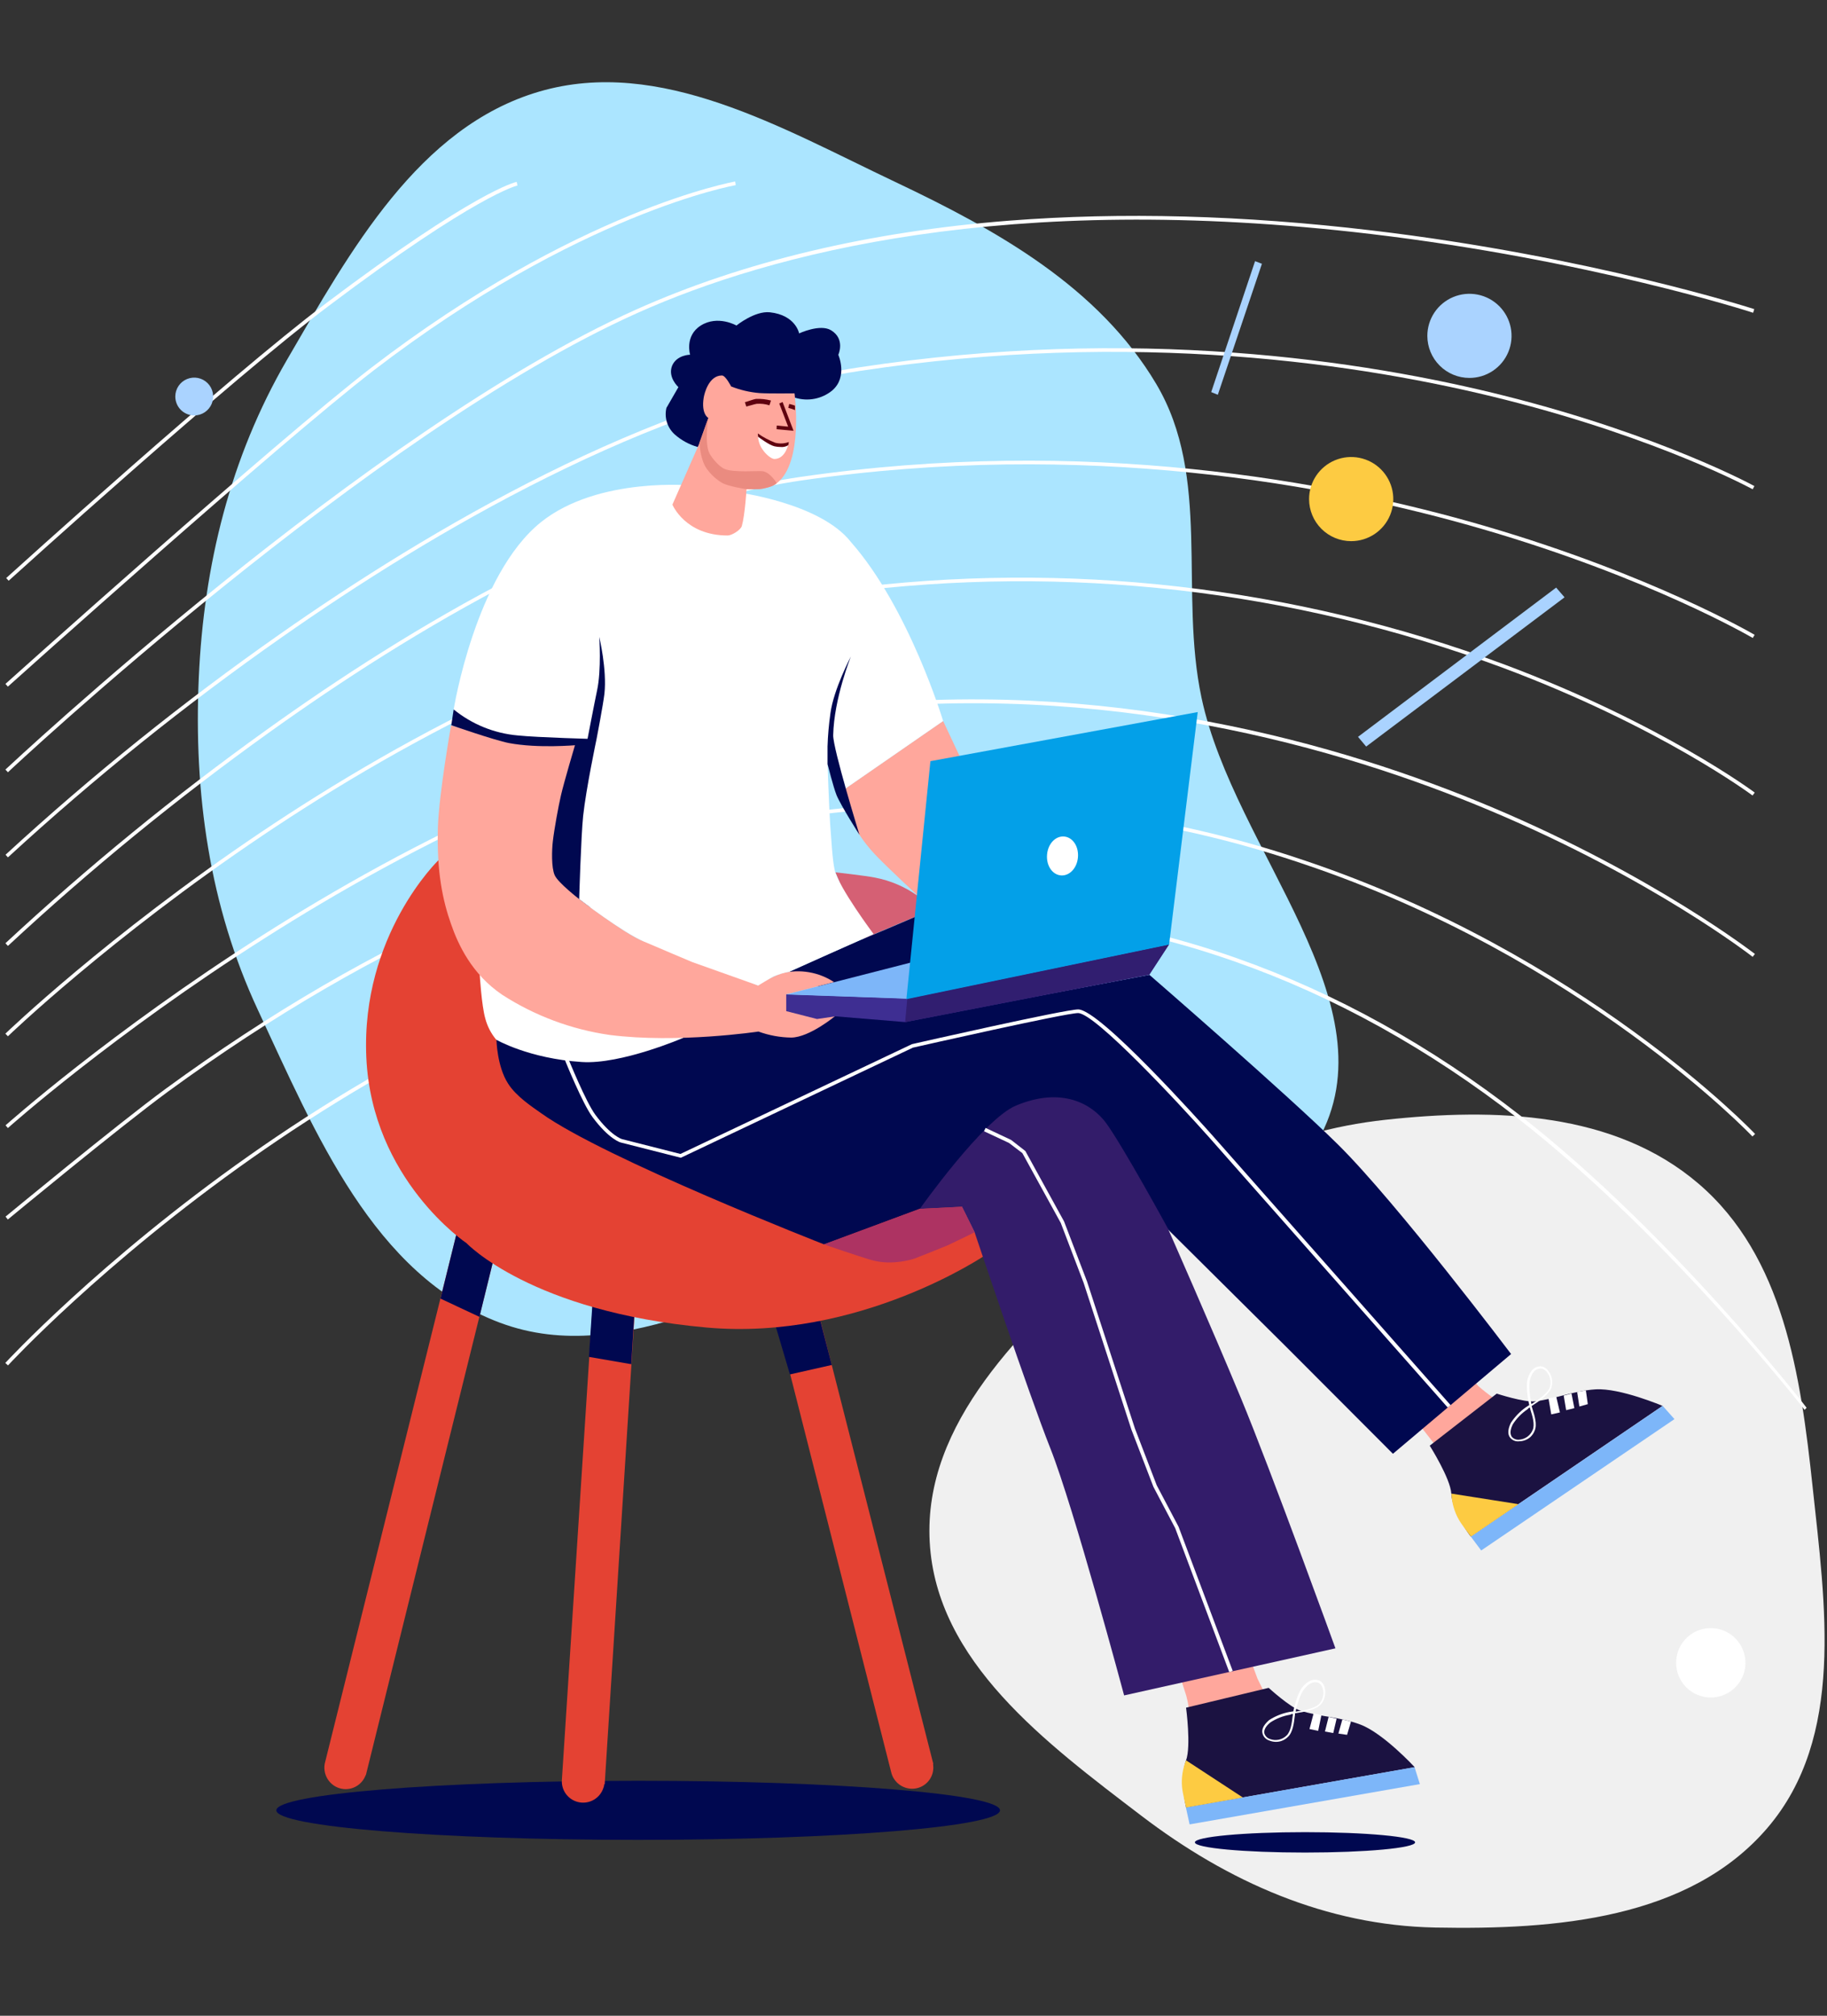 <svg width="448" height="494" viewBox="0 0 448 494" fill="none" xmlns="http://www.w3.org/2000/svg">
<rect x="0" y="0" width="448" height="494" fill="#333333" stroke="none"/>
<g clip-path="url(#clip0_17713_44041)">
<path fill-rule="evenodd" clip-rule="evenodd" d="M416.519 290.097C437.365 307.961 441.535 336.939 444.457 364.246C447.568 393.331 452.433 425.714 433.405 447.947C414.233 470.349 381.384 472.95 351.918 472.377C325.196 471.858 301.092 461.163 279.848 444.961C256.476 427.136 229.559 407.209 227.972 377.846C226.39 348.58 250.812 325.712 272.326 305.79C291.21 288.303 314.07 277.217 339.648 274.434C366.68 271.492 395.88 272.412 416.519 290.097Z" fill="#F0F0F0"/>
<path fill-rule="evenodd" clip-rule="evenodd" d="M219.586 44.621C244.556 56.45 269.425 70.354 283.533 94.115C297.084 116.941 289.097 145.051 294.63 171.016C302.631 208.562 342.086 246.343 323.078 279.7C304.765 311.838 254.083 297.53 217.978 305.533C185.551 312.721 153.675 335.793 122.574 324.146C91.593 312.543 77.287 277.574 63.279 247.598C51.311 221.989 47.489 194.395 48.741 166.151C49.963 138.551 56.459 112.121 70.339 88.233C85.847 61.543 102.618 31.097 132.24 22.441C161.8 13.803 191.758 31.437 219.586 44.621Z" fill="#ABE5FF"/>
<path d="M1.918 298.861L1.362 298.154C1.64 297.93 28.607 275.638 40.616 266.832C91.852 229.415 144.227 206.701 196.287 199.336C237.774 193.432 280.07 197.369 319.749 210.827C388.3 233.827 429.982 277.463 430.368 277.902L429.713 278.51C429.301 278.072 387.78 234.587 319.426 211.659C279.881 198.253 237.729 194.338 196.386 200.231C144.486 207.578 92.255 230.229 41.145 267.556C29.145 276.363 2.187 298.637 1.918 298.861Z" fill="white"/>
<path d="M1.936 276.443L1.362 275.781C1.613 275.557 27.003 252.933 64.491 229.128C99.103 207.158 151.423 179.648 204.057 173.419C271.103 165.49 329.051 182.323 365.859 197.841C405.731 214.657 430.081 233.638 430.323 233.782L429.767 234.489C429.534 234.301 405.256 215.418 365.482 198.692C328.783 183.218 271.013 166.474 204.165 174.35C151.665 180.507 99.488 207.945 64.993 229.871C27.522 253.631 2.187 276.219 1.936 276.443Z" fill="white"/>
<path d="M1.944 253.954L1.317 253.318C1.568 253.077 26.411 229.218 63.926 203.999C98.582 180.731 151.494 151.467 206.737 144.379C261.458 137.295 317.083 143.622 368.807 162.814C407.478 177.267 430.054 194.065 430.278 194.235L429.74 194.951C429.516 194.781 407.021 178.046 368.457 163.629C316.878 144.498 261.41 138.192 206.844 145.256C151.781 152.326 99.004 181.5 64.428 204.724C26.957 229.907 2.186 253.721 1.944 253.954Z" fill="white"/>
<path d="M1.945 231.813L1.326 231.16C21.531 212.409 42.904 194.953 65.315 178.896C99.604 154.303 150.159 123.58 196.278 116.877C266.182 106.756 326.067 117.817 363.995 128.869C405.095 140.853 430 155.431 430.251 155.574L429.794 156.344C429.543 156.201 404.7 141.667 363.708 129.72C325.87 118.694 266.138 107.669 196.404 117.763C150.473 124.44 100.052 155.091 65.835 179.621C43.455 195.652 22.115 213.084 1.945 231.813Z" fill="white"/>
<path d="M1.945 210.111L1.362 209.467C22.546 189.993 45.001 171.945 68.578 155.44C104.973 129.926 159.148 97.86 210.626 90.03C278.218 79.774 334.303 88.24 369.47 97.126C407.568 106.765 429.982 118.999 430.197 119.124L429.767 119.902C429.543 119.786 407.21 107.597 369.21 97.986C334.142 89.117 278.192 80.687 210.761 90.916C159.453 98.719 105.403 130.713 69.097 156.174C45.545 172.653 23.112 190.671 1.945 210.111Z" fill="white"/>
<path d="M1.962 334.613L1.299 334.014C1.532 333.763 24.457 308.956 61.246 283.092C95.213 259.198 148.277 229.468 208.224 223.508C240.337 220.212 272.782 224.07 303.222 234.802C327.572 243.384 351.017 256.388 372.894 273.472C410.131 302.539 442.803 344.687 443 345L442.5 345.5C442.303 345.196 409.45 303.13 372.284 274.152C350.479 257.148 327.133 244.181 302.873 235.67C272.563 224.992 240.26 221.153 208.287 224.43C148.537 230.372 95.616 260.021 61.739 283.844C25.058 309.636 2.186 334.372 1.962 334.613Z" fill="white"/>
<path d="M152.391 175.46H129.412V222.336H152.391V175.46Z" fill="#000850"/>
<path d="M156.487 450.891C205.491 450.891 245.211 447.652 245.211 443.651C245.211 439.651 205.482 436.411 156.487 436.411C107.491 436.411 67.762 439.651 67.762 443.651C67.762 447.652 107.482 450.891 156.487 450.891Z" fill="#000850"/>
<path d="M204.855 213.78C204.855 213.78 211.89 214.55 214.534 215.069C218.312 215.784 221.89 217.311 225.019 219.543L224.562 224.6L211.764 230.032L204.855 213.78Z" fill="#D56074"/>
<path d="M193.634 238.113C193.634 238.113 208.216 231.482 213.118 229.486C215.806 228.394 224.562 224.635 224.562 224.635L223.666 238.059L202.829 242.829L193.634 238.113Z" fill="#000850"/>
<path d="M289.376 410.915C289.376 410.915 290.577 414.495 290.9 415.613C291.222 416.732 291.679 419.435 291.679 419.435C291.679 419.435 300.794 419.793 303.698 418.96C306.232 418.191 308.392 416.515 309.765 414.253L308.34 411.363L307.247 408.4L289.376 410.915Z" fill="#FFA79C"/>
<path d="M228.855 432.25L201.216 323.758L190.829 325.235L218.612 434.63C218.942 435.706 219.608 436.649 220.512 437.32C221.417 437.991 222.512 438.356 223.639 438.362C224.326 438.366 225.006 438.234 225.641 437.973C226.276 437.713 226.853 437.329 227.339 436.845C227.824 436.361 228.209 435.785 228.471 435.152C228.733 434.518 228.867 433.839 228.864 433.154C228.864 432.832 228.801 432.509 228.801 432.259L228.855 432.25Z" fill="#E44233"/>
<path d="M148.277 437.271L155.635 321.762L145.311 319.972L137.764 436.438C137.737 437.689 138.16 438.909 138.958 439.874C139.756 440.839 140.874 441.486 142.109 441.696C143.345 441.907 144.615 441.667 145.687 441.02C146.76 440.374 147.565 439.364 147.954 438.174C148.082 437.893 148.149 437.588 148.152 437.279L148.277 437.271Z" fill="#E44233"/>
<path d="M89.764 434.827L120.925 309.072L112.214 301.286L79.636 432.187C79.423 433.294 79.568 434.441 80.052 435.46C80.535 436.478 81.332 437.317 82.325 437.852C83.54 438.496 84.962 438.634 86.278 438.235C87.595 437.836 88.7 436.932 89.351 435.722C89.486 435.472 89.611 435.15 89.746 434.89L89.764 434.827Z" fill="#E44233"/>
<path d="M117.564 322.72L108.02 318.245L112.214 301.242L120.925 309.027L117.564 322.72Z" fill="#000850"/>
<path d="M154.793 334.318L144.406 332.528L145.248 319.847L155.572 321.637L154.793 334.318Z" fill="#000850"/>
<path d="M193.697 336.824L203.959 334.506L201.18 323.767L190.793 322.317L190.282 325.279L193.697 336.824Z" fill="#000850"/>
<path d="M107.5 210.818C107.5 210.818 88.473 229.164 89.826 259.144C91.18 289.124 114.409 304.669 114.409 304.669C114.409 304.669 130.281 321.476 173.245 325.333C210.734 328.689 241.76 307.497 241.76 307.497L224.598 272.729L107.5 210.818Z" fill="#E44233"/>
<path d="M347.298 348.207L350.73 352.593L353.571 356.271C353.571 356.271 360.84 351.796 364.191 348.44C366.468 346.122 366.145 342.543 366.145 342.543C364.882 341.661 363.67 340.708 362.515 339.688C361.44 338.685 360.517 336.019 360.517 336.019L347.298 348.207Z" fill="#FFA79C"/>
<path d="M225.504 296.257L235.891 295.747L238.991 302.011C238.991 302.011 252.255 341.603 257.552 354.928C263.288 369.354 275.646 415.488 275.646 415.488L327.465 403.952C327.465 403.952 311.683 360.432 304.28 342.614C296.877 324.796 286.589 301.537 286.589 301.537L280.979 270.957L256.718 257.632L229.626 270.957L220.592 284.864L225.504 296.257Z" fill="#331C6A"/>
<path d="M281.875 238.892L222.026 250.24L210.519 249.416L193.867 247.904L157.356 247.966L140.193 245.201L121.74 254.857C121.74 254.857 121.875 261.363 124.581 265.543C126.58 268.702 130.452 271.217 132.71 272.819C148.259 283.96 202.068 304.955 202.068 304.955L225.548 296.257C225.548 296.257 241.097 274.304 249.101 270.957C260.455 266.187 267.804 270.635 271.165 275.136C275.422 280.936 286.643 301.537 286.643 301.537L315.321 329.995L341.562 356.271L370.537 331.83C370.537 331.83 342.548 294.771 328.083 280.479C315.734 268.272 281.839 238.892 281.839 238.892" fill="#000850"/>
<path d="M117.636 238.892C117.636 238.892 118.084 246.356 118.989 249.577C119.491 251.492 120.409 253.273 121.678 254.795C121.678 254.795 129.681 259.43 142.649 260.263C152.328 260.907 167.555 254.338 167.555 254.338L117.636 238.892Z" fill="white"/>
<path d="M209.972 203.354C211.375 205.682 213.041 207.841 214.937 209.789C218.038 213.002 225.118 219.57 225.118 219.57L237.763 190.539L231.266 176.695L205.097 194.781L209.972 203.354Z" fill="#FFA79C"/>
<path d="M195.893 247.519C194.577 246.492 193.498 245.195 192.729 243.716L204.532 240.691C202.67 239.465 200.574 238.638 198.376 238.263C196.178 237.887 193.925 237.97 191.761 238.507C189.67 239.259 187.68 240.266 185.837 241.505C184.735 241.049 167.259 233.827 157.893 230.713C153.762 229.299 141.959 220.287 141.959 220.287C141.959 220.287 136.859 216.358 136.017 214.487C135.175 212.617 135.309 208.223 135.569 206.12C135.892 203.283 136.922 197.618 137.567 194.853C138.275 191.756 140.991 182.619 140.991 182.619L127.808 182.556L110.601 177.786C110.601 177.786 107.634 194.531 107.374 202.773C107.052 213.78 108.602 220.797 110.601 226.462C112.339 231.482 115.7 238.758 123.147 243.787C131.118 248.925 140.106 252.283 149.496 253.632C166.156 255.77 185.981 252.799 185.981 252.799C188.566 253.743 191.294 254.242 194.046 254.276C198.527 254.213 204.801 248.996 204.801 248.996C204.801 248.996 197.183 248.352 195.893 247.519Z" fill="#FFA79C"/>
<path d="M111.246 173.858L110.663 177.724C110.663 177.724 121.185 181.393 124.796 182.1C132.02 183.451 141.053 182.619 141.053 182.619L145.633 180.829L111.246 173.858Z" fill="#000850"/>
<path d="M111.246 173.858C111.246 173.858 116.533 140.889 132.665 127.948C146.798 116.681 170.019 118.999 170.019 118.999L180.218 120.547C180.218 120.547 201.037 123.106 208.655 132.834C222.949 149.05 231.266 176.686 231.266 176.686L205.097 194.772L202.919 187.246C202.919 187.246 203.313 198.316 203.564 201.985C203.824 205.082 204.084 210.612 204.667 213.19C205.634 217.441 214.211 228.905 214.211 228.905L193.598 238.105C192.275 238.374 190.979 238.763 189.727 239.268C188.759 239.787 185.918 241.523 185.918 241.523L169.786 235.787C169.786 235.787 161.371 232.252 157.956 230.766C152.579 228.448 142.022 220.34 142.022 220.34C142.022 220.34 142.47 205.01 142.99 199.99C143.698 193.358 146.279 181.125 146.279 181.125C146.279 181.125 131.76 180.74 126.921 180.23C121.175 179.717 115.716 177.498 111.246 173.858Z" fill="white"/>
<path d="M171.077 109.539C168.986 108.948 167.056 107.892 165.431 106.452C164.546 105.648 163.893 104.622 163.538 103.482C163.184 102.341 163.141 101.126 163.414 99.963L166.354 94.871C166.354 94.871 163.665 92.473 164.812 89.618C165.968 86.933 169.222 86.933 169.222 86.933C169.222 86.933 167.823 82.307 171.847 79.774C176.024 77.152 180.585 79.774 180.585 79.774C180.585 79.774 185.066 76.141 188.786 76.534C195.131 77.223 195.955 81.707 195.955 81.707C195.955 81.707 201.064 79.309 203.77 80.928C207.355 83.094 205.563 86.951 205.563 86.951C205.563 86.951 207.965 92.321 204.093 95.677C202.841 96.709 201.351 97.413 199.758 97.725C198.165 98.038 196.519 97.949 194.97 97.467L171.077 109.539Z" fill="#000850"/>
<path d="M176.597 117.522L180.084 121.701C180.084 121.701 180.218 120.413 180.281 119.965C180.344 119.518 180.406 118.479 180.406 118.479L177.377 117.325L176.597 117.522Z" fill="#321D6A"/>
<path d="M183.068 119.804C183.068 119.804 182.674 126.212 181.903 128.914C181.598 129.917 179.429 131.232 178.425 131.232C167.985 131.232 164.884 123.661 164.884 123.661L171.31 109.074L173.702 102.433C173.702 102.433 171.91 101.538 172.546 97.493C172.699 96.491 173.783 92.016 177.027 92.016C177.924 92.016 179.277 94.701 179.277 94.701C181.502 95.582 183.846 96.131 186.231 96.33C188.4 96.482 194.826 96.401 194.826 96.401C194.826 96.401 197.138 113.307 190.488 118.408C187.863 120.421 183.068 119.804 183.068 119.804Z" fill="#FFA79C"/>
<path d="M185.882 106.586C185.882 106.586 188.401 108.045 189.333 108.438C190.686 109.065 193.357 108.617 193.357 108.617C193.357 108.617 192.738 112.403 189.933 112.484C189.037 112.484 187.666 111.141 187.146 110.371C186.305 109.29 185.859 107.955 185.882 106.586Z" fill="white"/>
<path d="M190.462 118.417C190.462 118.417 188.92 115.786 187.056 115.481C185.819 115.329 179.886 115.866 177.7 114.935C176.382 114.398 174.679 112.394 173.989 111.159C172.672 108.689 173.676 102.433 173.676 102.433L171.516 108.537C171.516 108.537 171.668 112.931 173.523 115.168C174.454 116.402 175.609 117.45 176.929 118.256C178.237 119.151 183.041 119.884 183.041 119.884C183.041 119.884 184.35 119.956 185.667 119.884C186.293 119.892 186.917 119.814 187.522 119.652C188.075 119.53 188.62 119.374 189.153 119.186C189.631 119.009 190.074 118.748 190.462 118.417Z" fill="#EA8B80"/>
<path d="M143.958 181.653C143.958 181.653 145.75 172.31 146.404 169.222C147.506 164.139 146.942 156.085 146.942 156.085C146.942 156.085 148.86 164.067 148.214 169.992C147.892 172.766 146.279 181.134 146.279 181.134L143.958 181.653Z" fill="#000850"/>
<path d="M204.308 180.167C204.505 171.155 208.655 160.863 208.655 160.863C208.655 160.863 204.416 168.918 203.636 174.761C203.247 177.467 203.008 180.191 202.919 182.923V187.255C202.919 187.255 204.371 192.964 205.097 194.781C206.19 197.466 210.743 204.571 210.743 204.571C210.743 204.571 204.227 183.424 204.308 180.167Z" fill="#000850"/>
<path d="M202.023 304.956C202.023 304.956 210.797 307.98 213.763 308.813C218.925 310.298 224.276 308.428 224.276 308.428C224.276 308.428 230.343 306.047 232.341 305.206C234.017 304.437 238.991 301.993 238.991 301.993L235.89 295.729L225.503 296.239L202.023 304.956Z" fill="#AD3362"/>
<path d="M204.855 249.067L221.954 250.481L281.83 238.847L286.67 231.437L222.474 244.709L192.792 243.671V247.796L200.347 249.729L204.855 249.067Z" fill="#3E2E92"/>
<path d="M222.474 244.754L221.954 250.481L281.83 238.847L286.669 231.437L222.474 244.754Z" fill="#311E70"/>
<path d="M192.792 243.716L223.702 235.795L222.474 244.745L192.792 243.716Z" fill="#7DB6F9"/>
<path d="M222.259 244.861L228.147 186.539L293.696 174.502L286.67 231.482L222.259 244.861Z" fill="#03A0E8"/>
<path d="M260.151 214.532C262.248 214.702 264.121 212.742 264.327 210.058C264.533 207.373 263.019 205.171 260.922 205.001C258.825 204.831 256.951 206.791 256.745 209.476C256.539 212.161 258.054 214.362 260.151 214.532Z" fill="white"/>
<path d="M331.324 132.619C333.367 132.619 335.363 132.014 337.061 130.881C338.759 129.748 340.082 128.137 340.864 126.253C341.645 124.368 341.849 122.295 341.45 120.295C341.051 118.295 340.066 116.458 338.622 115.016C337.177 113.575 335.336 112.594 333.333 112.197C331.33 111.8 329.254 112.006 327.367 112.787C325.481 113.569 323.869 114.892 322.736 116.588C321.602 118.285 320.998 120.279 321 122.319C321.002 125.051 322.091 127.671 324.027 129.603C325.963 131.534 328.588 132.619 331.324 132.619Z" fill="#FDCB42"/>
<path d="M419.5 416C421.181 416 422.825 415.501 424.223 414.567C425.621 413.633 426.711 412.305 427.354 410.751C427.997 409.197 428.165 407.488 427.836 405.839C427.508 404.19 426.697 402.675 425.508 401.487C424.318 400.299 422.803 399.49 421.154 399.162C419.504 398.835 417.795 399.005 416.242 399.649C414.689 400.294 413.362 401.384 412.429 402.783C411.496 404.182 410.999 405.826 411 407.507C411.002 409.76 411.898 411.921 413.492 413.513C415.086 415.105 417.247 416 419.5 416Z" fill="white"/>
<path d="M333 180.576L381.583 144L383.645 146.381L334.999 182.956L333 180.576Z" fill="#AAD3FF"/>
<path d="M297 96.092L307.755 64L309.439 64.644L298.622 96.745L297 96.092Z" fill="#AAD3FF"/>
<path d="M1.945 189.25L1.326 188.597C2.222 187.765 90.4 105.207 155.904 75.899C182.217 64.112 213.01 56.774 247.434 54.08C274.965 51.932 304.863 52.729 336.293 56.461C389.805 62.788 429.749 75.621 430.162 75.755L429.884 76.65C429.489 76.48 389.599 63.683 336.167 57.347C246.869 46.76 189.046 62.036 156.272 76.713C90.902 105.968 2.823 188.418 1.945 189.25Z" fill="white"/>
<path d="M1.935 168.265L1.335 167.602C1.989 167.012 67.233 108.465 91.036 90.12C141.574 51.351 179.886 44.577 180.272 44.478L180.415 45.373C180.039 45.436 141.923 52.193 91.583 90.809C67.807 109.155 2.59 167.683 1.935 168.265Z" fill="white"/>
<path d="M2.123 142.32L1.523 141.658C2.07 141.166 56.012 92.303 80.004 74.279C116.444 46.841 126.302 44.657 126.705 44.576L126.884 45.471C126.786 45.471 116.686 47.798 80.55 75.004C56.586 92.992 2.67 141.828 2.123 142.32Z" fill="white"/>
<path d="M47.636 101.811C48.554 101.81 49.451 101.536 50.213 101.026C50.975 100.515 51.569 99.791 51.919 98.943C52.269 98.096 52.359 97.164 52.179 96.266C51.999 95.367 51.556 94.542 50.907 93.894C50.257 93.247 49.43 92.806 48.53 92.628C47.629 92.45 46.696 92.543 45.849 92.894C45.001 93.245 44.276 93.839 43.767 94.601C43.257 95.363 42.985 96.259 42.985 97.176C42.985 97.785 43.105 98.389 43.339 98.952C43.573 99.515 43.916 100.026 44.348 100.457C44.78 100.887 45.293 101.229 45.857 101.461C46.421 101.693 47.026 101.813 47.636 101.811Z" fill="#AAD3FF"/>
<path d="M360.324 92.619C362.367 92.619 364.363 92.014 366.061 90.881C367.759 89.748 369.082 88.137 369.864 86.253C370.645 84.368 370.849 82.295 370.45 80.295C370.05 78.295 369.066 76.458 367.622 75.016C366.177 73.575 364.336 72.594 362.333 72.197C360.33 71.8 358.254 72.006 356.367 72.787C354.481 73.569 352.869 74.892 351.736 76.588C350.602 78.285 349.998 80.279 350 82.319C350.002 85.051 351.091 87.671 353.027 89.603C354.963 91.534 357.588 92.619 360.324 92.619Z" fill="#AAD3FF"/>
<path d="M301.43 409.787L288.175 374.509L282.825 364.361L277.439 350.364L265.716 314.379L260.115 299.711L250.696 282.591L247.424 280.103L241.294 277.231L241.68 276.416L247.935 279.361L251.431 282.081L260.921 299.335L266.559 314.075L278.29 350.06L283.64 363.994L288.991 374.142L302.272 409.474L301.43 409.787Z" fill="white"/>
<path d="M290.837 418.495L311.091 413.636C311.091 413.636 316.316 418.406 318.87 419.22C323.522 420.715 328.639 420.759 333.613 422.648C339.25 424.786 346.904 433.082 346.904 433.082L290.837 442.953C290.837 442.953 289.161 435.848 290.837 431.4C292.101 427.919 290.837 418.495 290.837 418.495Z" fill="#1B1241"/>
<path d="M311.261 426.549C310.846 426.427 310.471 426.196 310.173 425.882C309.876 425.568 309.667 425.18 309.568 424.759C309.388 424.034 309.568 422.969 311.199 421.538C312.718 420.558 314.413 419.88 316.191 419.542L317.141 419.399C317.49 417.609 318.404 414.521 319.444 413.367C320.815 411.783 322.132 411.318 323.486 411.828C323.834 412 324.137 412.252 324.371 412.563C324.604 412.874 324.761 413.235 324.83 413.617C325.003 414.297 325.018 415.006 324.874 415.692C324.729 416.378 324.429 417.021 323.997 417.573C322.84 419.023 319.677 419.56 317.535 419.873C317.546 419.998 317.546 420.124 317.535 420.249L317.472 420.687C317.302 422.146 317.033 424.571 315.778 425.69C315.308 426.149 314.737 426.492 314.111 426.692C313.173 426.971 312.167 426.921 311.261 426.549ZM316.289 420.231C314.588 420.52 312.965 421.157 311.521 422.101C310.356 423.041 309.872 423.972 310.034 424.786C310.132 425.113 310.309 425.41 310.55 425.652C310.791 425.894 311.087 426.073 311.414 426.173C312.091 426.429 312.827 426.49 313.537 426.347C314.247 426.205 314.903 425.865 315.429 425.368C316.531 424.392 316.782 422.084 316.961 420.67L317.033 420.231C317.033 420.168 317.033 420.079 317.033 420.016C316.773 420.038 316.52 420.111 316.289 420.231ZM319.874 413.841C318.978 414.844 318.082 417.573 317.696 419.461C319.793 419.166 322.661 418.674 323.656 417.367C324.037 416.878 324.299 416.308 324.422 415.701C324.544 415.094 324.525 414.466 324.364 413.868C324.306 413.568 324.184 413.284 324.006 413.035C323.829 412.786 323.599 412.579 323.333 412.427C322.204 411.962 321.057 412.427 319.892 413.841H319.874Z" fill="white"/>
<path d="M329.159 421.377L328.191 424.84L330.315 425.153L331.274 421.896L329.159 421.377Z" fill="white"/>
<path d="M325.789 420.759L324.893 424.339L326.927 424.715L327.752 421.198L325.789 420.759Z" fill="white"/>
<path d="M322.115 419.864L321.102 423.73L323.235 424.169L324.023 420.321L322.115 419.864Z" fill="white"/>
<path d="M290.792 442.944L291.706 447.097L348.167 437.226L346.859 433.073L290.792 442.944Z" fill="#7DB6F9"/>
<path d="M290.837 431.4L304.755 440.501L290.837 442.953C290.837 442.953 289.985 439.463 289.851 437.951C289.655 435.72 289.993 433.474 290.837 431.4Z" fill="#FDCB42"/>
<path d="M350.587 354.284L367.015 341.531C367.015 341.531 373.745 343.724 376.416 343.42C381.264 342.874 385.952 340.815 391.257 340.484C397.28 340.117 407.676 344.538 407.676 344.538L360.643 376.568C360.643 376.568 356.162 370.778 355.875 366.034C355.669 362.338 350.587 354.284 350.587 354.284Z" fill="#1B1241"/>
<path d="M372.562 353.21C372.139 353.269 371.708 353.218 371.31 353.061C370.913 352.904 370.563 352.647 370.295 352.315C369.838 351.724 369.542 350.659 370.456 348.735C371.439 347.217 372.705 345.902 374.184 344.86L374.991 344.341C374.561 342.551 374.14 339.383 374.606 337.898C375.206 335.893 376.21 334.927 377.653 334.837C378.036 334.85 378.411 334.951 378.748 335.133C379.086 335.314 379.376 335.572 379.598 335.884C380.043 336.428 380.355 337.067 380.511 337.752C380.666 338.437 380.66 339.149 380.494 339.831C380.046 341.621 377.375 343.411 375.556 344.583C375.605 344.698 375.644 344.818 375.672 344.941L375.798 345.37C376.246 346.758 376.998 349.084 376.308 350.624C376.073 351.235 375.695 351.781 375.206 352.217C374.465 352.84 373.531 353.191 372.562 353.21ZM374.543 345.379C373.107 346.343 371.887 347.592 370.958 349.049C370.286 350.382 370.232 351.429 370.716 352.127C370.937 352.377 371.216 352.571 371.528 352.691C371.84 352.811 372.176 352.854 372.509 352.816C373.231 352.772 373.926 352.525 374.514 352.104C375.103 351.683 375.56 351.105 375.833 350.436C376.434 349.102 375.717 346.856 375.296 345.532L375.179 345.102C375.179 345.03 375.116 344.959 375.125 344.887C374.902 345.013 374.704 345.18 374.543 345.379ZM375.188 338.077C374.803 339.357 375.108 342.211 375.529 344.1C377.321 342.963 379.723 341.343 380.09 339.741C380.238 339.14 380.243 338.512 380.106 337.908C379.97 337.304 379.694 336.74 379.302 336.26C379.126 336.009 378.898 335.8 378.634 335.645C378.369 335.491 378.074 335.395 377.769 335.365C376.532 335.41 375.672 336.314 375.188 338.077Z" fill="white"/>
<path d="M386.731 341.111L387.278 344.69L389.348 344.109L388.873 340.744L386.731 341.111Z" fill="white"/>
<path d="M383.433 342.005L384.034 345.585L386.05 345.093L385.351 341.513L383.433 342.005Z" fill="white"/>
<path d="M379.705 342.677L380.386 346.623L382.51 346.14L381.614 342.31L379.705 342.677Z" fill="white"/>
<path d="M360.66 376.568L363.206 379.968L410.597 347.778L407.702 344.529L360.66 376.568Z" fill="#7DB6F9"/>
<path d="M355.902 366.034L372.338 368.62L360.687 376.567C360.687 376.567 358.474 373.739 357.721 372.415C356.616 370.462 355.993 368.275 355.902 366.034Z" fill="#FDCB42"/>
<path d="M354.996 344.941L296.617 278.868C289.044 270.358 268.494 248.271 264.354 248.271C261.244 248.271 225.387 256.397 223.845 256.746L166.945 283.728L152.283 280.005C152.167 280.005 149.344 279.217 145.275 273.74C142.837 270.447 138.706 260.227 138.526 259.788L139.36 259.457C139.405 259.565 143.626 270.009 145.992 273.203C149.837 278.394 152.48 279.146 152.507 279.155L166.847 282.797L223.621 255.887C225.154 255.538 261.119 247.376 264.381 247.376C269.677 247.376 294.502 275.119 297.316 278.278L355.695 344.35L354.996 344.941Z" fill="white"/>
<path d="M188.669 99.328C187.66 99.008 186.598 98.884 185.542 98.961C185.067 99.024 183.57 99.507 182.996 99.632L182.656 98.559C182.898 98.559 184.672 97.852 185.389 97.762C186.624 97.71 187.859 97.843 189.055 98.156L188.669 99.328Z" fill="#5F000F"/>
<path d="M194.943 100.492C194.412 100.269 193.863 100.093 193.302 99.964L193.527 98.997C194.001 99.099 194.469 99.233 194.925 99.4L194.943 100.492Z" fill="#5F000F"/>
<path d="M190.462 104.286L193.258 104.554L191.08 98.889L191.896 98.522L194.584 105.574L190.426 105.19L190.462 104.286Z" fill="#5F000F"/>
<path d="M191.358 109.539C190.875 109.538 190.395 109.484 189.924 109.378C188.642 109.101 186.196 107.257 185.891 107.034L185.819 106.228C187.155 107.155 188.596 107.921 190.112 108.51C191.214 108.785 192.373 108.72 193.437 108.322L193.294 109.101C192.717 109.463 192.034 109.617 191.358 109.539Z" fill="#5F000F"/>
<ellipse cx="320" cy="451.5" rx="27" ry="2.5" fill="#000850"/>
</g>
<defs>
<clipPath id="clip0_17713_44041">
<rect width="491" height="494" fill="white" transform="translate(-19)"/>
</clipPath>
</defs>
</svg>
